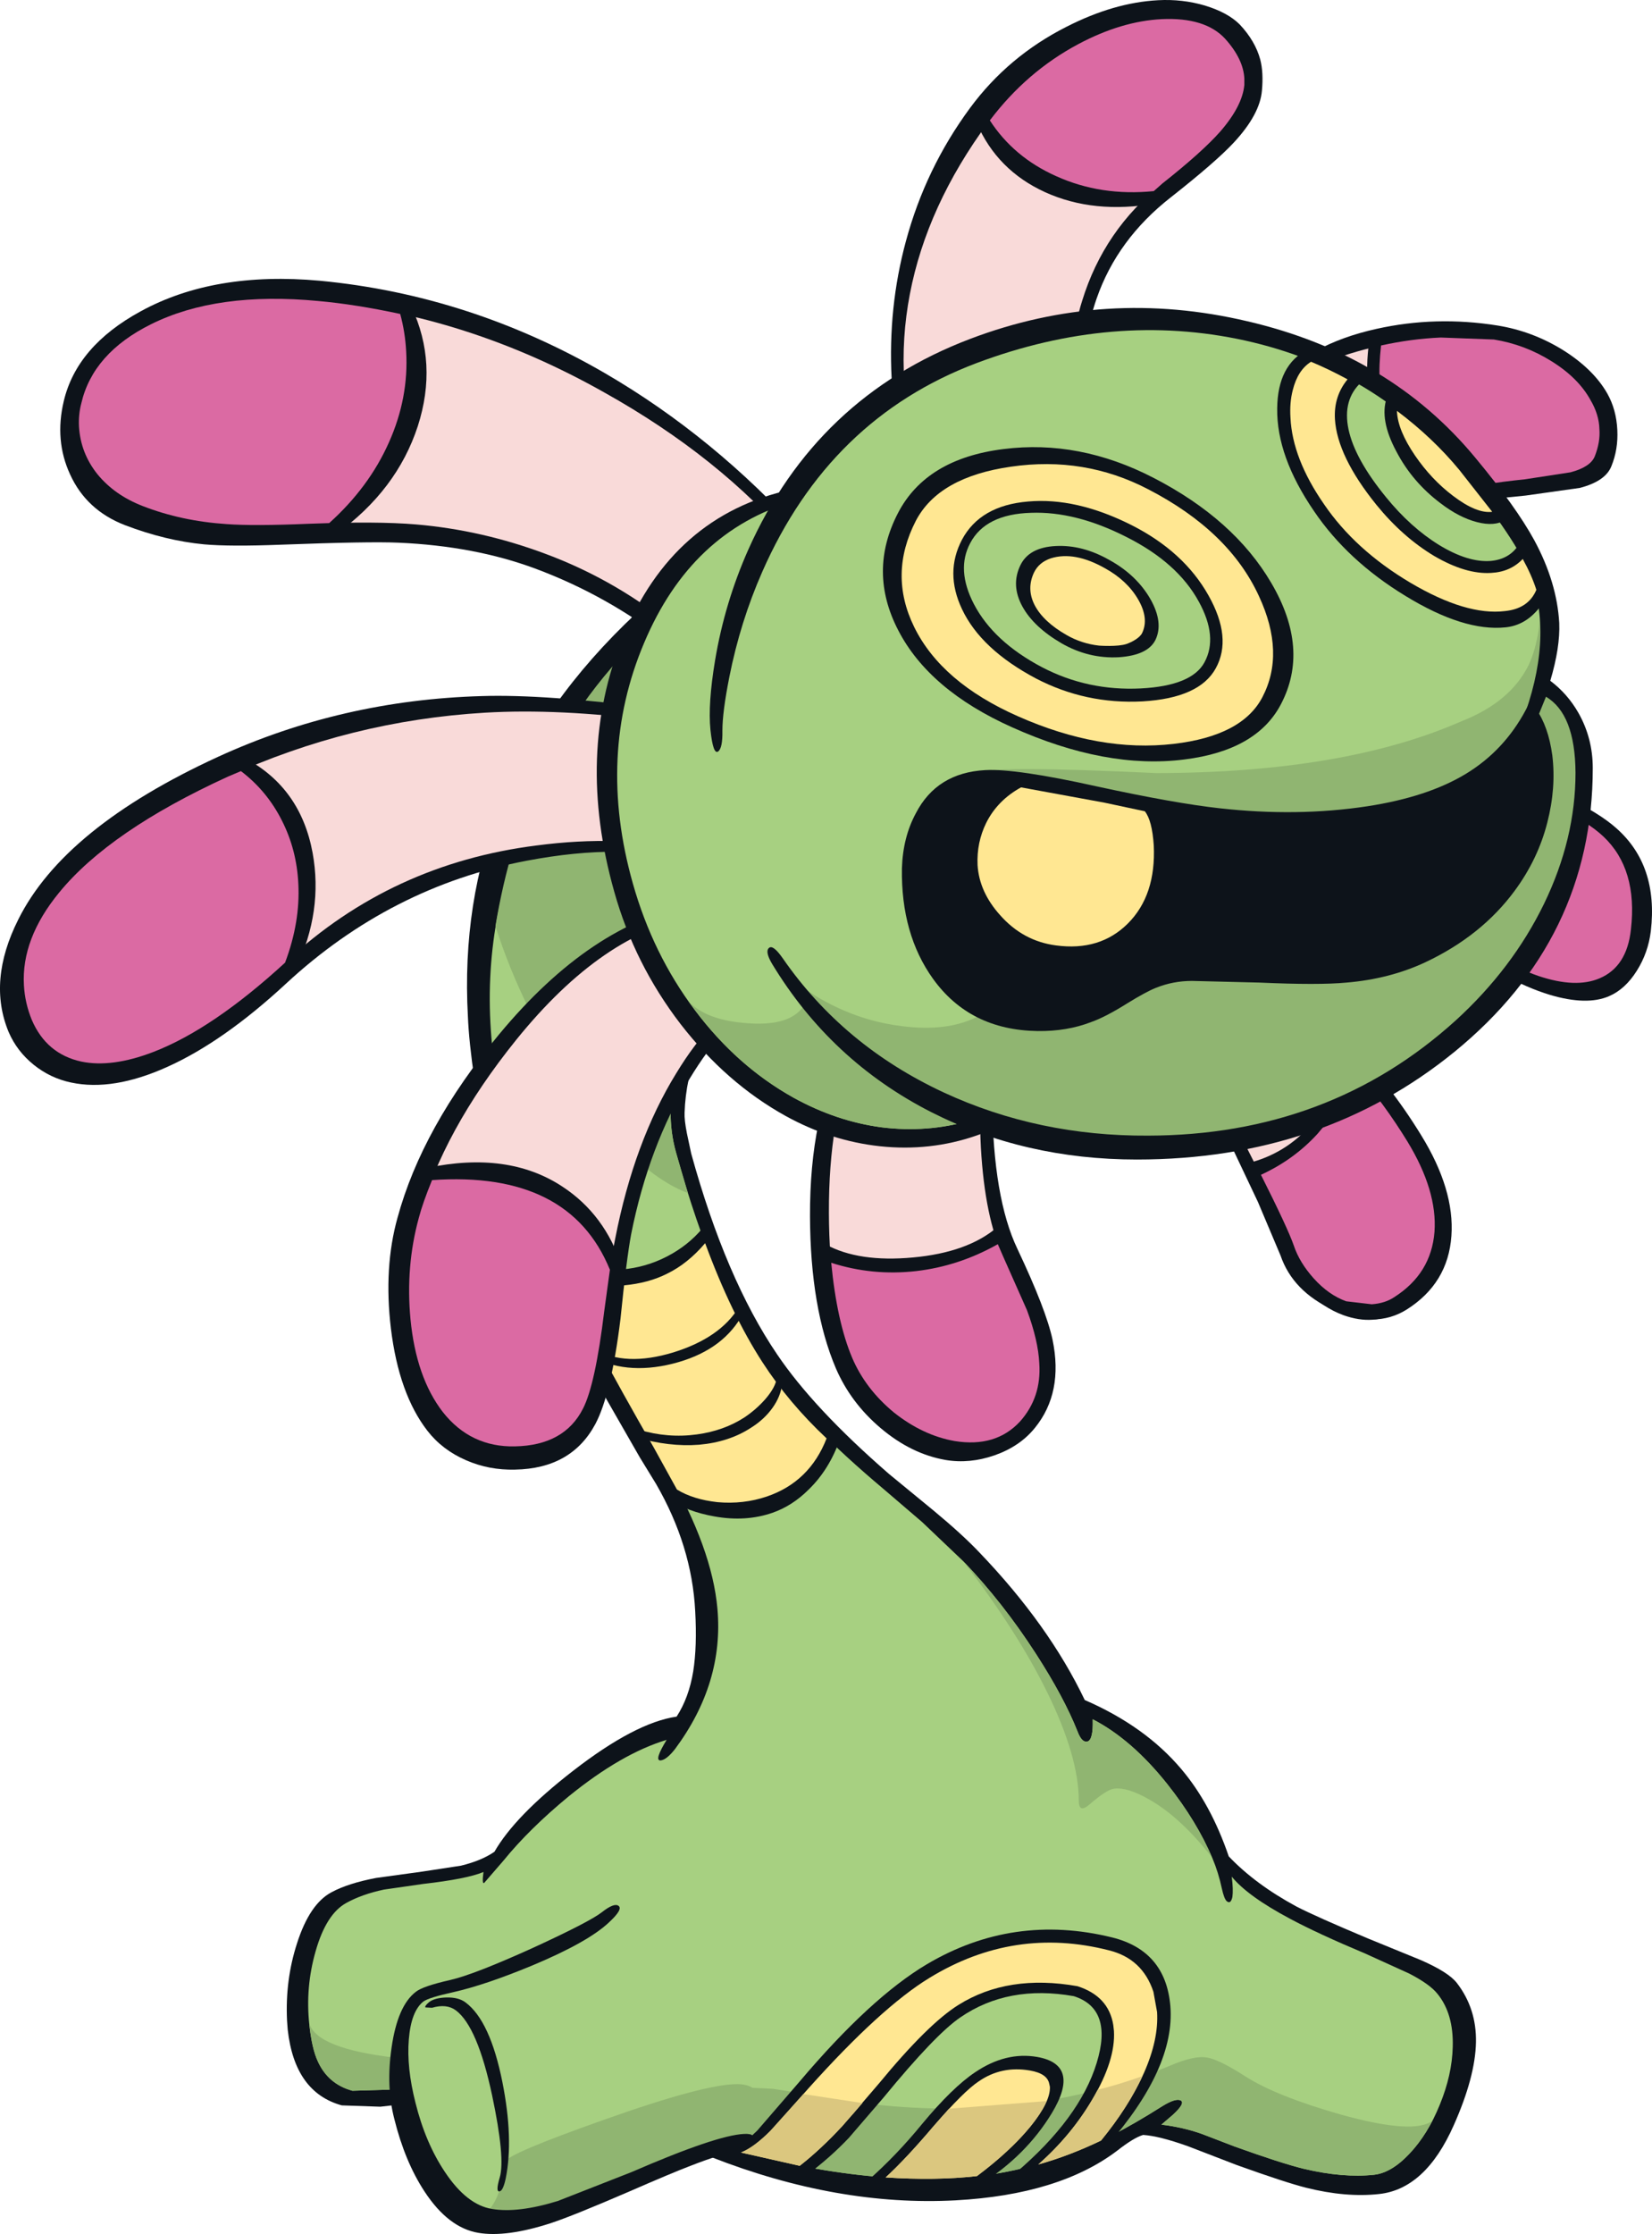 <?xml version="1.0" encoding="UTF-8"?>
<svg version="1.1" viewBox="0 0 248.93 336.46" xmlns="http://www.w3.org/2000/svg">
 <g transform="translate(.104 .033)">
  <path d="m95.75 92.35q6.7-6.25 14.8-6.4 6.25-0.1 10.75 2.9 8.85 5.9 13.35 23.65 4.15 16.4 1.2 24.35-1.2 3.15-3.65 2.9-5.9-0.75-11.3 1.45-5.55 2.25-10.05 7.4-7.45 8.65-7.8 18.95-0.05 1.05 0.35 3.1l0.65 3.05q5.2 18.85 12.95 30.25 5.5 8.15 16.85 18l6.7 5.5q4.4 3.65 6.95 6.35 10.45 10.9 15.85 22.2 9.1 3.95 14.55 10.4 4.45 5.25 7.15 13.15 4 4.2 10.2 7.55 2.9 1.5 10.75 4.8l7.95 3.25q4.25 1.85 5.5 3.5 2.95 3.85 2.85 8.9-0.1 5.2-3.35 12.5-4.25 9.6-11.25 10.35-5 0.55-11-0.95-3.15-0.8-10.4-3.4l-7.4-2.85q-4.35-1.55-6.75-1.7-1.4 0.4-3.95 2.4-8.75 6.6-24.3 7.45-17.75 0.95-36.8-6.5-3.7-1.45-8.65-3.05l-5.7-2.05q-3.4-1.4-5-1.95-2.85-0.95-6.5-1.7l-7.95-0.45-8.55 0.75-7.55 0.85-5.8-0.2q-7.1-1.95-8.15-11.4l-0.1-1.35q-0.3-6.1 1.5-11.65 1.9-5.95 5.2-7.7 2.5-1.35 6.7-2.15l6.9-0.95 5.9-0.9q3.1-0.75 5.05-2.1 3.1-5.4 11.8-12.15 9.4-7.3 15.65-8.2 1.85-2.85 2.5-6.8 0.6-3.75 0.3-9.1-0.5-9.8-5.9-19.15l-2.45-4q-12.05-20.9-14.75-26.4-8.1-16.45-10.15-30.45-0.85-5.75-1-9.55-0.95-17.3 4.95-31.9 6.2-15.5 20.4-28.8" fill="#0d131a"/>
  <path d="m120.25 90.4q8.5 5.7 12.7 23.15 3.75 15.7 1.15 22.65-0.75 1.8-1.65 1.7-6.3-0.8-12.6 1.85-6.25 2.7-11.1 8.25-4.9 5.7-6.8 12.55t-0.2 12.95q5.85 21.3 14.35 33.45 5.2 7.4 16.85 17.2l5.9 5.05 6.2 5.9q5.95 6.2 10.95 13.95 4.2 6.5 6.25 11.65 0.65 1.75 1.5 1.55 0.9-0.25 0.8-3.35 5.9 3.05 11.3 9.85 4.45 5.6 6.75 11.1 0.9 2.15 1.4 4.5 0.35 1.6 0.75 1.95 0.6 0.5 0.85-0.65 0.15-1.1-0.1-3.05 2.4 2.95 8.8 6.35 4.2 2.25 11.35 5.25l6.6 3q3.1 1.6 4.25 3.05 2.45 3 2.3 8-0.1 4.2-1.95 8.7-1.8 4.45-4.55 7.35-2.7 2.9-5.35 3.2-4.7 0.5-10.6-0.9-3.45-0.85-10.4-3.35l-4.95-1.9q-2.8-1-6.1-1.4l1.75-1.5q1.9-1.75 1.15-2.15-0.75-0.35-2.65 0.8-4.35 2.75-7.6 4.4-9.9 4.9-19.4 6.1-17.15 2.15-40.5-4.55-7.55-2.15-14.2-5l-5.1-2.05-6.7-1.75-8.3-0.5-8.8 0.75-11.55 0.35q-3.65-1-5.2-4.4-0.9-1.9-1.3-5.6-0.6-5.6 0.95-11 1.6-5.65 4.65-7.3 2.35-1.3 5.65-2l5.9-0.85q6.6-0.75 9.1-1.8-0.25 1.85 0.1 1.65l2.9-3.35q3.9-4.8 9.85-9.7 7.95-6.45 14.75-8.5-1.9 3.1-0.95 3.1 0.9-0.05 2.2-1.7 7.4-9.95 6.4-21.15-0.8-9.05-7.5-20.7l-2.05-3.55q-10.05-17.3-14.45-26.95-7.55-16.4-9.55-30.35-5.25-36.55 26.05-65.8 11-10.3 19.75-4.5" fill="#a7d081"/>
  <g fill="#90b571">
   <path d="m98.4 93.9q5.3-4.95 11.5-5.75 5.8-0.75 10.35 2.25 8.5 5.7 12.7 23.15 3.75 15.7 1.15 22.65-0.75 1.8-1.65 1.7-6.3-0.8-12.6 1.85-6.25 2.7-11.1 8.25-4.9 5.7-6.8 12.55t-0.2 12.95l1.8 6.15q-7.95-3-16.65-15.45-8.2-11.75-12.35-24.75 2.1-12.65 6.85-22.65 6-12.65 17-22.9"/>
   <path d="m46.5 304.85v-0.15q1.15 3.85 13.25 5.2 14.8 1.6 18.95 3.95-3-0.25-7 0l-7.15 0.65-11.55 0.35q-3.65-1-5.2-4.4-0.9-1.9-1.3-5.6"/>
   <path d="m157.7 254.85q-4.55-9.25-12.65-19.75 5.95 6.2 10.95 13.95 4.2 6.5 6.25 11.65 0.65 1.75 1.5 1.55 0.9-0.25 0.8-3.35 5.85 3 11.2 9.7 4.35 5.5 6.7 11-4.7-5.95-9.35-8.6-3.3-1.9-5.3-1.65-1.1 0.1-3.7 2.35-1.65 1.45-1.65-0.55 0-6.6-4.75-16.3"/>
   <path d="m107.65 323.05q-4.7-1.35-5.85-2.55l-0.6-2.15q-0.2-0.95 1.2-1.65l5.65-2.55 8.25 0.4 15.2 2.35q24.2 2.65 44.75-5.85 3.6-1.55 5.55-1.2 1.8 0.3 5.7 2.8 4.65 3 14.5 5.8 11 3.05 13.75 0.9-1.85 3.5-4.2 5.7t-4.6 2.45q-4.7 0.5-10.6-0.9-3.45-0.85-10.4-3.35l-4.95-1.9q-2.8-1-6.1-1.4l1.75-1.5q1.9-1.75 1.15-2.15-0.75-0.35-2.65 0.8-4.35 2.75-7.6 4.4-9.9 4.9-19.4 6.1-17.15 2.15-40.5-4.55"/>
  </g>
  <path d="m105.8 184.9 1.05-1.25 0.55 1.55q4.1 11.4 8.85 18.8 3.95 6.1 9.95 11.75l0.45 0.4-0.2 0.6q-1.6 4.55-4.7 7.55-2.45 2.45-5.45 3.5-4.05 1.4-8.75 0.55-4-0.7-6.85-2.55l-0.25-0.2-3.6-6.6-8.1-14.3q-4.6-8.55-7.7-15.7l1.45-1.1q4.65 3.85 11.15 3.25 3.55-0.3 6.75-1.95t5.4-4.3" fill="#0d131a"/>
  <path d="m93.9 193.55q3.75-0.35 6.5-1.75 3.1-1.5 5.75-4.6 3.95 10.7 8.65 17.95 3.95 6.1 9.65 11.45-2.55 6.55-9 8.75-3.55 1.2-7.45 0.85-3.65-0.4-6.1-1.9l-3.45-6.25q-10-17.4-14.3-26.85 5.2 2.75 9.75 2.35" fill="#ffe792"/>
  <g fill="#0d131a">
   <path d="m89.45 203.15q4.65 2.7 11.9 0.5 7.1-2.2 9.9-6.85l0.3 1.55q-3.1 5.2-10.3 7t-12.65-1.3l0.85-0.9"/>
   <path d="m112.05 213.45q1.8-1.2 3.2-2.8 1.5-1.75 1.7-3.15l0.8 0.9q-0.2 1.85-1.45 3.6t-3.25 3q-3.3 2.15-7.8 2.55-4.55 0.35-9.45-1.1l0.4-1.15q4.35 1.3 8.7 0.7 4.05-0.55 7.15-2.55"/>
   <path d="m156.15 309.75q6.65 1.15 2.25 8.45-3.9 6.45-10.85 10.8l-1 0.2q-7.05 0.7-14.8-0.05l-1.05-0.05v-0.75q4.3-3.8 8.1-8.45 4.6-5.55 8.05-7.85 4.6-3.1 9.3-2.3"/>
   <path d="m160.75 326.45-7.1 1.65-0.75-0.85q9.7-8.25 12.25-16.6 2.5-8.15-3.45-10.05-9.9-1.75-17.1 3.2-3.75 2.55-11.55 12.05l-5.25 6.1q-2.9 3.05-6.35 5.6-9-1.7-12.85-2.75l0.15-0.95q2.2 0 5.25-3l6.35-7.35q10.7-12.65 19.2-17.7 13-7.7 27.9-4.05 8.1 2 8.8 10.35 0.75 9.35-9.6 21.1v0.95l-1.25 0.6q-2 1-4.65 1.7"/>
  </g>
  <path d="m158.1 314.25q0.1 2.25-2.95 6-3.1 3.75-8.05 7.45-6.2 0.7-13.75 0.2 3.1-2.85 7.25-7.75 4.55-5.25 6.75-6.7 3.45-2.4 7.75-1.65 2.6 0.45 2.9 2l0.1 0.45" fill="#ffe792"/>
  <path d="m144.35 301.9q-4.6 2.85-12.05 11.9l-5.5 6.4q-3.25 3.5-6.4 5.95l-8.85-2q2.1-0.8 4.75-3.55l5.45-6.15q10.9-12.15 18.2-16.6 12.75-7.8 27.05-4.15 5.05 1.25 6.7 6.25l0.55 3.05q0.25 4.1-1.95 9.1-2.2 4.95-6.5 10.25-4.8 2.3-9.45 3.6 4.9-4.3 8.15-9.8 3.5-5.9 3.25-10.3l-0.1-0.9q-0.7-4.35-5.4-5.85-10.45-1.85-17.9 2.8" fill="#ffe792"/>
  <g fill="#dbc77f">
   <path d="m142.9 317.55 14.7-1.15q-1 2.35-3.75 5.35-2.85 3.05-6.75 5.95-6.2 0.7-13.75 0.2 3.1-2.85 7.25-7.75l2.3-2.6"/>
   <path d="m165.3 314.7q3.05-0.75 6.75-2.05-2.25 4.85-6.25 9.7-4.8 2.3-9.45 3.6 5.7-5.05 8.95-11.25"/>
   <path d="m111.55 324.15q1.95-0.8 4.4-3.25l5-5.55 8.9 1.35q-5.2 6.15-9.45 9.45l-8.85-2"/>
  </g>
  <path d="m91.15 288.7q3.6-2.8 8.35 1.9 4.05 4 7.8 12.05 3.45 7.45 4.5 13.5 1.15 6.45-1.4 6.4-2.6-0.05-16.85 6.15-13.6 5.9-19.65 4.9-3.8-0.6-7.15-5.15-3-4.1-4.75-10.05-1.7-5.8-1.5-10.65 0.2-5.2 2.6-7.05 0.5-0.4 11.25-3.8 10.7-3.4 16.8-8.2" fill="#a7d081"/>
  <path d="m71.65 334.1 2.2-1.65q1.6-2.05 2.25-6.95 0.15-1.1 14.85-6.3 15.2-5.4 20.1-5.35 3.1 0.05 3 2.4-0.05 1.5-1.95 6-2.25-0.05-8.4 2.4l-12.05 5.05q-16.3 6.8-20 4.4" fill="#90b571"/>
  <g fill="#0d131a">
   <path d="m90.6 287.95q1.85-1.45 2.5-0.95 0.7 0.5-1.4 2.45-3.15 3-11.65 6.55-7 2.9-11.85 4-3.65 0.8-4.5 1.4-1.85 1.45-2.2 5.7t1 9.55q1.5 6.05 4.45 10.45 3.3 4.95 7.1 5.55 3.9 0.65 9.9-1.2l11.1-4.35q12.8-5.55 16.95-5.75 2.1-0.1 0.95 1.2l-1.55 1.35q-2.6 0.35-7.45 2.25-2.65 1-9.3 3.9-8.45 3.65-11.8 4.75-6.65 2.15-10.85 1.45-4.55-0.75-8.15-6.25-2.95-4.5-4.55-10.95-1.25-4.85-0.4-10.7 0.9-6.3 3.65-8.4 1.05-0.85 5.25-1.8 3.5-0.8 12.35-4.8 8.6-3.95 10.45-5.4"/>
   <path d="m64.55 301.5q0.85-0.65 2.6-0.7 1.85-0.05 2.9 0.75 3.7 2.75 5.55 12 1.7 8.55 0.5 14.5-0.4 1.9-0.95 1.95-0.6 0.1 0.05-2.1 0.85-2.9-1.15-12.35-2.2-10.35-5.45-12.8-1.4-1.05-3.6-0.4l-1-0.05q-0.15-0.2 0.55-0.8"/>
   <path d="m91.1 56.2q16.4 9.55 29.8 24.4 6.65 7.4 3.55 15.6-1.7 4.45-6.05 8.1-3.6 3-5.9 3.35-1.05 0.1-1.45-0.5l-0.1-0.15q-3.6-4.85-10.25-10.1-9.25-7.25-20.15-11.3-9.15-3.4-20.6-3.9-4.4-0.2-17.65 0.3-7.75 0.3-11.65-0.05-5.8-0.55-11.95-2.9-5.8-2.25-8.25-7.65-2.35-5.1-0.95-11 1.95-8.3 11.6-13.55 11.05-6.05 27-4.6 22.65 2.15 43 13.95"/>
  </g>
  <path d="m82.15 83.4q-9.6-3.6-19.55-4.45-5.9-0.5-16.15-0.1-8.35 0.35-12.4 0.05-6.8-0.45-12.6-2.7-4.3-1.65-6.9-4.85-2.5-3.15-2.75-7.1-0.1-1.85 0.35-3.55 1.75-7.55 10.5-11.9 9.95-4.95 25.2-3.5 22.35 2.05 43.15 13.8 17.35 9.7 28.45 22.75 3.75 4.4 4 8.85 0.15 3.1-1.3 6.1-1.8 3.6-5.4 6.45-2.9 2.3-4.45 2.5-4.1-5.6-10.05-10.6-9.1-7.65-20.1-11.75" fill="#f9dad9"/>
  <path d="m79.25 129.6q-20.5 3.9-36.3 18.55-9.4 8.7-17.85 12.5-8.2 3.7-14.5 2.35-3.1-0.65-5.6-2.65-2.55-2.05-3.8-4.95-3.2-7.7 1.45-16.95 6.9-13.85 30.1-24.5 18.65-8.55 39.75-9.15 9.5-0.3 26.05 1.85l3.55 0.4q2.05 0.2 4.1 5.05 1.85 4.35 2.4 9 0.65 5.45-1.15 7.6-1.55 1.8-3.65 1.1-9.8-3-24.55-0.2" fill="#0d131a"/>
  <path d="m43.1 144.7q-11 10.15-20.05 13.7-6.3 2.45-10.9 1.45-5.25-1.15-7.45-6.25-2.95-7 1.05-14.65 6.25-11.85 28.45-22 18.5-8.45 38.8-9.65 11.1-0.65 25.3 1.2l3.65 0.45 0.85 0.75q0.85 1.1 1.7 3.15 2.05 5 2.3 9.95 0.25 3.45-0.8 4.7-0.7 0.7-1.85 0.5-10.9-2.35-23.4-0.7-21.85 2.75-37.65 17.4" fill="#f9dad9"/>
  <path d="m59.8 183.35q3.7-13.6 15.3-27.6 13.9-16.75 29.2-19.55 3.25-0.6 7.35 2.75 3.9 3.25 4.95 6.9 0.6 2.05-0.1 3.65-0.7 1.55-2.6 2.3-4.8 1.9-10.1 10.65-6.15 10.1-8.8 23.4-0.7 3.75-1.6 12.7-1.4 11.4-3.8 15.9-3.6 6.7-12.1 6.85-3.9 0.1-7.35-1.4-3.6-1.55-5.85-4.45-4.3-5.55-5.5-15.4-1.1-9.2 1-16.7" fill="#0d131a"/>
  <path d="m77.7 156.55q13.1-16.2 26.9-18.5 2.4-0.4 5.85 2.4 3.45 2.85 4.35 5.95 0.75 2.7-1.65 3.7-5.85 2.45-11.35 11.5-6.35 10.3-9.2 24.9-0.75 3.7-1.65 10.95-1.35 11.1-3.2 14.65-2.8 5.55-10.25 5.7-6.7 0.15-10.9-5.2-4-5.2-4.85-13.95-0.75-7.95 1.25-15.25 3.65-13.15 14.7-26.85" fill="#f9dad9"/>
  <path d="m127.1 158.15q0.6-1.45 2.3-2.05 2.25-0.8 6.15-0.1 4.55 0.85 8.9 3 4.85 2.4 4.95 4.45v2.35q0.15 14.6 3.8 22.25 4.35 9.2 5.3 13.7 1.65 7.95-2.65 13.25-2.25 2.8-6.1 4.15-3.75 1.3-7.35 0.7-5.2-0.9-9.8-4.8-4.5-3.8-6.75-9-3.85-9.05-3.9-22.9-0.05-15.3 5.15-25" fill="#0d131a"/>
  <path d="m154.65 197.3q1.7 4.6 1.85 8 0.35 5.1-2.9 8.75-3.65 3.95-9.85 2.95-4.8-0.85-9.15-4.3-4.3-3.55-6.3-8.25-3.45-8.2-3.5-21.8-0.05-14.4 4-23.75 0.8-1.75 5.35-1.2 4.3 0.55 8.9 2.75 4.3 2 4.45 3.1l0.05 2.25q0 4.25 0.15 7 0.6 10.6 3.4 16.5l3.55 8" fill="#f9dad9"/>
  <path d="m179.55 159.3q10.8-10.5 14.9-9 3.35 1.25 8.8 6.8 6.05 6.1 10.8 13.85 5.05 8.2 4.55 15.15-0.5 7.15-6.75 11.1-4.75 2.95-11.05 0.05-6.1-2.8-7.95-8.2l-3.4-8.05-5.4-11.4-4.95-9.85 0.45-0.45" fill="#0d131a"/>
  <path d="m193.8 152.05q2.75 1 7.6 6 5.7 5.9 10.55 13.8 4.55 7.4 3.9 13.9-0.65 6.55-6.3 10.1-2.8 1.8-6.6 0.4-2.75-1-4.9-3.3t-3.2-5.4q-0.9-2.65-9.15-18.8l-4.3-8.6q3.55-3.45 6.95-5.8 4-2.8 5.45-2.3" fill="#f9dad9"/>
  <path d="m181.45 0.8q3.45 1.05 5.25 2.85 2.35 2.5 3.1 5.3 0.5 1.95 0.25 4.65-0.3 3.6-4.25 7.85-2.7 2.9-9.5 8.25-8.05 6.3-11.15 15.2-2.25 6.4-2.85 18.05-0.25 4.05-6.1 7.15-4.75 2.45-10.55 3.25-2.8 0.35-4.85 0.1-3.25-0.4-3.85-2.25-2.3-7.05-2.7-14.25-0.55-10.7 2.15-20.65 2.95-10.95 9.65-20.05 5.75-7.8 14.55-12.25 7.15-3.65 13.8-4 3.65-0.2 7.05 0.8" fill="#0d131a"/>
  <path d="m162.95 45.3q-1.95 6.15-2.55 17.55-0.15 2.9-4.9 5.45-4.5 2.45-10.1 3.2-2.85 0.35-4.75 0.05-1.7-0.25-1.9-0.9-4.3-13.1-1.75-26.4t11.8-25.85q5.5-7.5 13.45-11.75 6.6-3.5 12.7-3.8 6.55-0.3 9.55 2.95 3.15 3.5 2.9 6.95-0.3 3.2-3.65 7.05-2.75 3.1-8.7 7.8-8.8 6.95-12.1 17.7" fill="#f9dad9"/>
  <path d="m196.55 71.65q-2.85-3.6-4.45-7.7-1.75-4.35-0.55-5.8 5.35-6.35 15.75-8.65 8.95-2 18.3-0.5 5.2 0.85 9.75 3.65 4.65 2.9 6.75 6.6 1.35 2.4 1.5 5.45 0.15 2.95-0.9 5.5-0.9 2.25-4.75 3.25l-8.15 1.15-7.95 0.8q-4.95 0.7-8.65 2.25-5.1 2.15-10.1-0.45-3.45-1.75-6.55-5.55" fill="#0d131a"/>
  <path d="m193.1 59.2q3.2-4.4 13.8-6.95 10.15-2.4 18.1-1.15 4.65 0.75 8.65 3.25 4.05 2.5 5.9 5.85 2.4 4.1 0.65 8.5-0.65 1.6-3.65 2.4l-6.85 1.05-8.25 1.15q-5 0.95-9 2.65-7.05 2.95-13.75-4.7-2.55-2.9-4.2-6.5-1.4-3.05-1.5-4.85l0.1-0.7" fill="#f9dad9"/>
  <path d="m205.65 120.95q2.05-3.95 8.55-5.6l9.05-0.3q15.05 5.05 20.2 9.65 6.35 5.6 5.2 15.5-0.4 3.25-2.1 5.95-1.75 2.8-4.2 3.85-3.35 1.45-8.9-0.2-6.8-2.05-15.5-8.5-16.5-12.35-12.3-20.35" fill="#0d131a"/>
  <path d="m219.05 139.8q-7.45-5.6-10.45-10.15t-1.3-7.8q1.7-3.3 7.45-4.7l7.9-0.35q14.25 4.8 18.85 9.15 5.2 4.9 4.15 14-0.6 5.6-4.7 7.35-3.6 1.55-9.25-0.35-5.65-1.95-12.65-7.15" fill="#db6aa3"/>
  <path d="m48.05 43.4q6.6 0.6 13.15 2.1l0.55 0.15 0.15 0.55q4 8.5 0.95 17.95-3.15 9.65-12.3 16.25l-0.25 0.2-3.75 0.15q-8.4 0.35-12.7 0.05-7.05-0.55-13.05-2.85-6.05-2.3-8.9-7.15-2.9-4.9-1.6-10.55 1.95-8.15 11.2-12.9 10.5-5.45 26.55-3.95" fill="#0d131a"/>
  <path d="m60.2 47.25q0.75 2.75 0.9 5.65 0.4 7-2.6 13.7-3 6.75-9 12.15l-3.05 0.1q-8.35 0.35-12.4 0.05-6.8-0.45-12.6-2.7-4.3-1.65-6.9-4.85-2.5-3.15-2.75-7.1-0.1-1.85 0.35-3.55 1.75-7.55 10.5-11.9 9.95-4.95 25.2-3.5 5.6 0.5 12.35 1.95" fill="#db6aa3"/>
  <path d="m47 128.4q1.6 8.8-2.5 17.4l-0.05 0.2-0.15 0.15q-9.6 8.85-17.95 12.85-8.4 4-14.6 2.65-6.2-1.3-8.75-7.3-3.25-7.65 0.85-15.8 6.4-12.65 29.6-23.3l3-1.35 0.45 0.3q8.3 4.45 10.1 14.2" fill="#0d131a"/>
  <path d="m42.85 144.95q-10.9 10-19.85 13.45-6.25 2.4-10.85 1.45-5.25-1.15-7.45-6.25-1.05-2.55-1.2-5.25-0.4-7 5.3-13.95 7.6-9.3 25.4-17.45l2-0.85q3.95 3 6.2 7.5 2.2 4.35 2.45 9.45 0.3 5.8-2 11.9" fill="#db6aa3"/>
  <path d="m61.2 182.9q0.9-3.25 2.3-6.5l0.25-0.5 0.55-0.05q12.15-2.55 20.3 2.8 6.45 4.2 9 12.05l0.1 0.25-0.9 6.7q-1.4 11.5-3.5 15.5-3.3 6.35-11.8 6.5-7.65 0.15-12.4-5.9-4.25-5.55-5.15-14.8-0.85-8.4 1.25-16.05" fill="#0d131a"/>
  <path d="m65 177.7q20.7-1.45 26.8 13.5l-0.85 6.2q-1.35 11.1-3.2 14.7-2.8 5.55-10.25 5.7-6.7 0.15-10.9-5.2-4-5.2-4.85-13.95-0.75-7.95 1.25-15.25 0.6-2.3 2-5.7" fill="#db6aa3"/>
  <path d="m150.15 184.8 1.05-0.65 0.35 1.15 1.25 3.2q4.3 9.1 5.2 13.75 1.55 8-3 13.05-2.1 2.3-5.1 3.2l-6.45 0.35q-5.3-0.9-10-4.7-4.75-3.85-6.9-9-2.8-6.55-3.5-16.8l-0.1-1.45 1.4 0.5q4.95 2.7 13.1 1.95 8.25-0.75 12.7-4.55" fill="#0d131a"/>
  <path d="m150.25 187.35 0.85 1.95 3.55 8q1.7 4.6 1.85 8 0.35 5.1-2.9 8.75-3.65 3.95-9.85 2.95-4.8-0.85-9.15-4.3-4.3-3.55-6.3-8.25-2.3-5.45-3.15-14.3 6.2 2 12.8 1.25 6.45-0.75 12.3-4.05" fill="#db6aa3"/>
  <path d="m196.75 194.3q-2.5-2.65-3.7-6.15-0.85-2.4-5.55-11.7l-0.45-0.9 0.9-0.4q5.6-1.4 9.4-5.7 3.15-3.6 5.8-10.25l0.55-1.45 1 1.15q4.7 5.3 8.85 11.95 5 8.1 4.15 15.35-0.8 7.25-7.15 11.25-3.55 2.25-8.2 0.6-3.15-1.15-5.6-3.75" fill="#0d131a"/>
  <path d="m198.45 170.7q3.25-3.7 5.8-9.4 4.3 5 7.7 10.55 4.55 7.45 4.1 13.65-0.5 6.3-6.1 9.85-1.35 0.9-3.35 1.05l-3.85-0.45q-2.65-0.95-4.9-3.45-2.15-2.4-3-4.95-0.9-2.6-4.95-10.65 5-2.3 8.55-6.2" fill="#db6aa3"/>
  <path d="m174.85 1q7.45-0.4 11 3.55 3.8 4.05 3.4 8.35-0.3 3.7-3.9 7.9-2.9 3.4-9.15 8.3l-1.8 1.5h-0.3q-9.4 1.65-16.75-1.7-7.2-3.3-10.25-10.35l-0.35-0.55 0.45-0.6 0.1-0.1q5.8-7.9 14.15-12.3 6.95-3.7 13.4-4" fill="#0d131a"/>
  <path d="m174.95 2.85q6.55-0.3 9.55 2.95 2.75 3.05 2.9 6v0.95q-0.3 3.2-3.65 7.05-2.75 3.1-8.7 7.8l-1.3 1.15q-7.95 0.8-14.7-2.25-6.4-2.85-10-8.4 5.55-7.35 13.35-11.5 6.5-3.45 12.55-3.75" fill="#db6aa3"/>
  <path d="m234.75 52.8q4.35 2.75 6.45 6.45 2.85 5 0.7 10.15-0.9 2.3-4.25 3.35l-7.75 1.25q-7.6 0.9-11.3 1.85l-0.4 0.1-0.3-0.2q-7.15-4.2-10-10.25-2.85-6-1.65-14.45l0.05-0.6 0.65-0.15q10.25-2.3 18.35-1.05 5.15 0.85 9.45 3.55" fill="#0d131a"/>
  <path d="m233.65 54.35q4.05 2.5 5.9 5.85 1.3 2.2 1.35 4.4 0.15 1.95-0.7 4.1-0.65 1.6-3.65 2.4l-6.85 1.05q-6.8 0.7-11.15 1.8-5.2-3.15-7.85-7.2t-2.9-9.45q-0.15-2.2 0.2-5.3 4.5-1 9-1.2l8 0.3q4.65 0.75 8.65 3.25" fill="#db6aa3"/>
  <path d="m172.15 110.7q5.65 19.9-1.75 37.35-7.3 17.35-23.4 22.95-6.95 2.4-14.5 1.6-7.4-0.8-14.2-4.55-8.95-4.95-15.85-13.85-6.95-9.05-10-19.95-5.85-20.7 1.3-38.3 7.5-18.35 25.35-22.25 15.35-3.35 27.9 3.65 8.85 4.9 15.45 13.65t9.7 19.7" fill="#0d131a"/>
  <path d="m168.7 147.4q-7.15 16.85-22.7 21.35-6.4 1.85-13.25 1-6.8-0.9-13.25-4.45-8.55-4.75-14.9-13.2t-9.35-19.1q-5.45-19.3 1.7-36.2 7.1-16.85 22.65-21.35 6.4-1.85 13.25-0.95 6.85 0.85 13.25 4.4 8.55 4.75 14.9 13.2t9.4 19.1q5.45 19.3-1.7 36.2" fill="#a7d081"/>
  <path d="m119.5 165.3q-9.15-5.1-15.7-14.35 2.6 2.55 7.95 3.05 7.6 0.8 9.55-3.05 8.2-1.8 24.95-4.55l24.15-3.7q-3 9.7-9.2 16.5-6.5 7.05-15.2 9.55-6.4 1.85-13.25 1-6.8-0.9-13.25-4.45" fill="#90b571"/>
  <path d="m231.25 85.8q3.75 8.4 1.25 17.05 3.9 2.3 5.1 11.55 1.3 10.35-2.95 19.7-5.6 12.45-14.35 20.6-11.6 10.8-29.35 15.05-21.6 5.2-42.3-0.6-23.25-6.55-31.6-24.4-5-10.8-7.3-18.65-2.8-9.65-1.9-16.15 2.2-15.95 7.4-26.85 10.1-21.25 31.45-29.3 22.05-8.3 42.8-3 19.05 4.9 31 19.35 8.15 9.9 10.75 15.65" fill="#a7d081"/>
  <path d="m232.5 102.85q3.9 2.3 5.1 11.55 1.3 10.35-2.95 19.7-5.6 12.45-14.35 20.6-11.6 10.8-29.35 15.05-21.55 5.2-42.2-0.6-23.2-6.5-31.6-24.2 2.3 3.3 7.3 5.95 5.05 2.7 10.55 3.5 13.65 2.05 18.15-7.85 1.85-3.95-0.4-8.8-1.15-2.55-5.35-8.15-3.6-4.8-4.1-7.2-0.8-3.6 3.3-6 2.4-1.2 27.55 0 28.3-0.05 45.95-7.8 7.4-2.9 10.15-8.5 2.05-4.4 1.85-12.15 2.6 7.4 0.4 14.9" fill="#90b571"/>
  <path d="m222.2 68.9q6.15 7.4 8.9 12.45 3.4 6.3 3.75 12.45 0.15 3.65-1.35 8.7 2.6 1.95 4.25 4.85 2.15 3.8 2.15 8.3 0 25.7-20.8 42.7-19.95 16.25-47.9 16.25-16.9 0-31-7.15-15.1-7.7-23.95-22.3-1.1-1.85-0.5-2.4 0.6-0.6 2.1 1.55 9.1 13.15 24.25 20.2 14.25 6.6 30.8 6.5 27.25-0.05 46.35-17.35 8.55-7.8 13.3-17.55 4.75-9.8 4.75-19.75-0.05-8.85-4.45-11.45l-1.95 4.8-1.7-0.9q4.8-12.55 1.4-21.9-2-5.5-10.8-16.15-12.5-15.1-32.3-19.5-19.8-4.35-40.45 3.4-22.15 8.35-32.3 31.45-3.3 7.5-4.95 15.8-1.05 5.3-1.05 8.1 0.05 2.65-0.65 3.15-0.75 0.5-1.15-3.25-0.4-3.9 0.7-10.5 1.45-8.65 5-16.65 10.25-22.95 33.45-31.75 20.3-7.7 41.75-2.65 21.5 5 34.35 20.55" fill="#0d131a"/>
  <path d="m208.85 59.9 0.35-1.2 1 0.75q6.3 4.5 11 10.15l5.8 7.35 0.55 0.8-0.8 0.5q-1.6 1.05-4.3 0.35t-5.5-2.85q-4.25-3.2-6.65-7.8-2.55-4.75-1.45-8.05" fill="#0d131a"/>
  <path d="m218.85 74.65q-3.25-2.45-5.75-6.1-2.55-3.75-2.7-6.55v-0.15q5.4 4.05 9.4 8.9l4.95 6.3q-2.35 0.3-5.9-2.4" fill="#ffe792"/>
  <g fill="#0d131a">
   <path d="m229.8 106.9 0.7-1.3 0.85 1.15q1.85 2.6 2.45 6.95 0.6 4.9-0.75 10.15-1.4 5.5-4.9 10.25-5 6.8-13.5 10.8-5.35 2.5-11.85 3.05-4.2 0.4-13.1 0l-10.2-0.25q-2.85 0-5.45 1.05-1.5 0.6-4.25 2.3-3.35 2.1-5.5 2.85-3.6 1.4-8.05 1.35-10.2-0.15-15.75-7.85-4.85-6.75-4.7-16.65 0.15-4.7 2.1-8.3 3.15-6.1 10.45-6.5 4.65-0.25 16.8 2.45 11.75 2.55 18.55 3.3 11.65 1.3 22.2-0.3 9.15-1.4 14.9-4.9t9-9.6"/>
   <path d="m202.5 146.15q-3.9 0.35-12.7 0l-10.3-0.25q-3.2 0-6.05 1.15-1.7 0.65-4.6 2.45-3.65 2.3-6.05 3.05-4.05 1.25-9.45 0.7-3.25-0.35-6.75-3.3-3.45-3-5.9-7.5-2.7-5.05-3-10.05-0.35-5.05 1.8-9.15 2.75-5.25 9.35-5.5 4.25-0.15 15.9 2.4 11.9 2.6 18.8 3.35 11.85 1.3 22.6-0.3 8.95-1.4 14.95-4.85 5.95-3.5 9.45-9.3 1.4 2.7 1.6 6.55 0.15 4-0.85 7.8-1.3 5.15-4.6 9.65-4.75 6.4-12.8 10.2-5.1 2.4-11.4 2.9"/>
   <path d="m166.7 119.05 6.7 1.45 0.2 0.2q2 2 2 7.75 0 6.1-2.65 9.35-2.85 3.6-6.5 5.25-3.7 1.65-7.7 1.1-4-0.5-7.4-3.05t-4.95-6.15q-1.85-4.4-0.45-9.35 1.6-5.9 7.2-8.8l0.25-0.1h0.25q4.25 0.4 13.05 2.35"/>
  </g>
  <path d="m169.85 139.05q-4.2 4.2-10.85 3.3-4.95-0.65-8.4-4.55-3.15-3.5-3.4-7.55-0.15-3.4 1.3-6.35 1.7-3.4 5.25-5.35l12.55 2.3 6.1 1.3q1.1 1.35 1.35 5.15 0.35 7.5-3.9 11.75" fill="#ffe792"/>
  <path d="m196.95 52.6 0.35-0.15 0.4 0.15q3.75 1.5 7.2 3.45l1.05 0.6-0.9 0.85q-2.9 2.65-1.95 7.15 0.95 4.45 5.65 10.2 3.7 4.55 8 7.2 4.35 2.65 7.75 2.4 2.85-0.25 4.25-2.45l0.8-1.3 0.75 1.3q1.95 3.45 2.95 6.6l0.1 0.3q-0.45 1.3-1.5 2.6-2.1 2.65-5.1 2.95-6.3 0.65-15.1-4.75-8.7-5.3-13.75-12.75-5.65-8.25-5.55-15.45 0.05-6.6 4.6-8.9" fill="#0d131a"/>
  <path d="m197.45 54.45q2.75 1.15 5.5 2.65-2.1 2.55-1.9 6 0.35 5.6 6.25 12.9 3.95 4.85 8.7 7.7 4.8 2.8 8.6 2.55 2.9-0.15 4.75-2.1 1.35 2.45 2.05 4.65-1.2 2.85-4.75 3.2-5.8 0.7-14.2-4.25-8.35-4.95-13.05-11.85-4.75-6.85-5.05-13-0.15-2.3 0.35-4.2 0.75-3 2.75-4.25" fill="#ffe792"/>
  <path d="m173.75 71.95q12.1 6.25 17.7 15.8 5.85 9.95 1.45 18.3-3.65 6.95-14.55 8.3-11.8 1.5-25.95-4.85-12.5-5.6-17.15-14.6-4.6-8.85-0.05-17.65 4.25-8.2 15.9-9.65 11.45-1.45 22.65 4.35" fill="#0d131a"/>
  <path d="m189.6 89.75q4 8.6 0.5 15.25-3.05 5.8-13.35 7-11.15 1.3-23.45-4.15-11.55-5.1-15.65-13.45-3.9-7.95 0.25-16 3.45-6.6 14.35-8.15 11.05-1.6 20.65 3.4 12.2 6.3 16.7 16.1" fill="#ffe792"/>
  <path d="m170.4 79.05q7.9 4 11.6 10.6 3.6 6.4 1.1 10.95-2.45 4.5-11.05 5-8.55 0.45-16.05-3.45-8.3-4.4-11.15-10.45-2.6-5.5 0-10.45 2.75-5.15 9.95-5.75 7.25-0.65 15.6 3.55" fill="#0d131a"/>
  <path d="m180.55 90.6q2.9 5.3 0.85 9.1-1.9 3.55-9.6 3.95-8 0.4-14.9-3.2-7.3-3.85-10.25-9.5-2.7-5.2-0.55-9.2 2.3-4.35 9.15-4.55 6.7-0.25 14.3 3.6 7.8 3.9 11 9.8" fill="#a7d081"/>
  <path d="m167.05 84.3q4.1 2.25 6.2 5.9 2 3.55 0.75 6.15-1.15 2.3-5.5 2.6-4.55 0.25-8.65-2.1-4.2-2.45-5.9-5.55-1.75-3.2-0.3-6.2 1.3-2.7 5.35-2.9 4-0.2 8.05 2.1" fill="#0d131a"/>
  <path d="m165.5 97.2c-1.767-0.2-3.4-0.733-4.9-1.6-2.333-1.333-3.933-2.833-4.8-4.5-0.833-1.633-0.867-3.267-0.1-4.9 0.5-1.033 1.35-1.75 2.55-2.15 2.367-0.733 5.083-0.233 8.15 1.5 2.233 1.233 3.9 2.8 5 4.7s1.3 3.583 0.6 5.05c-0.333 0.7-1.446 1.334-2.35 1.65-1.308 0.457-4.15 0.25-4.15 0.25" fill="#ffe792"/>
 </g>
</svg>
